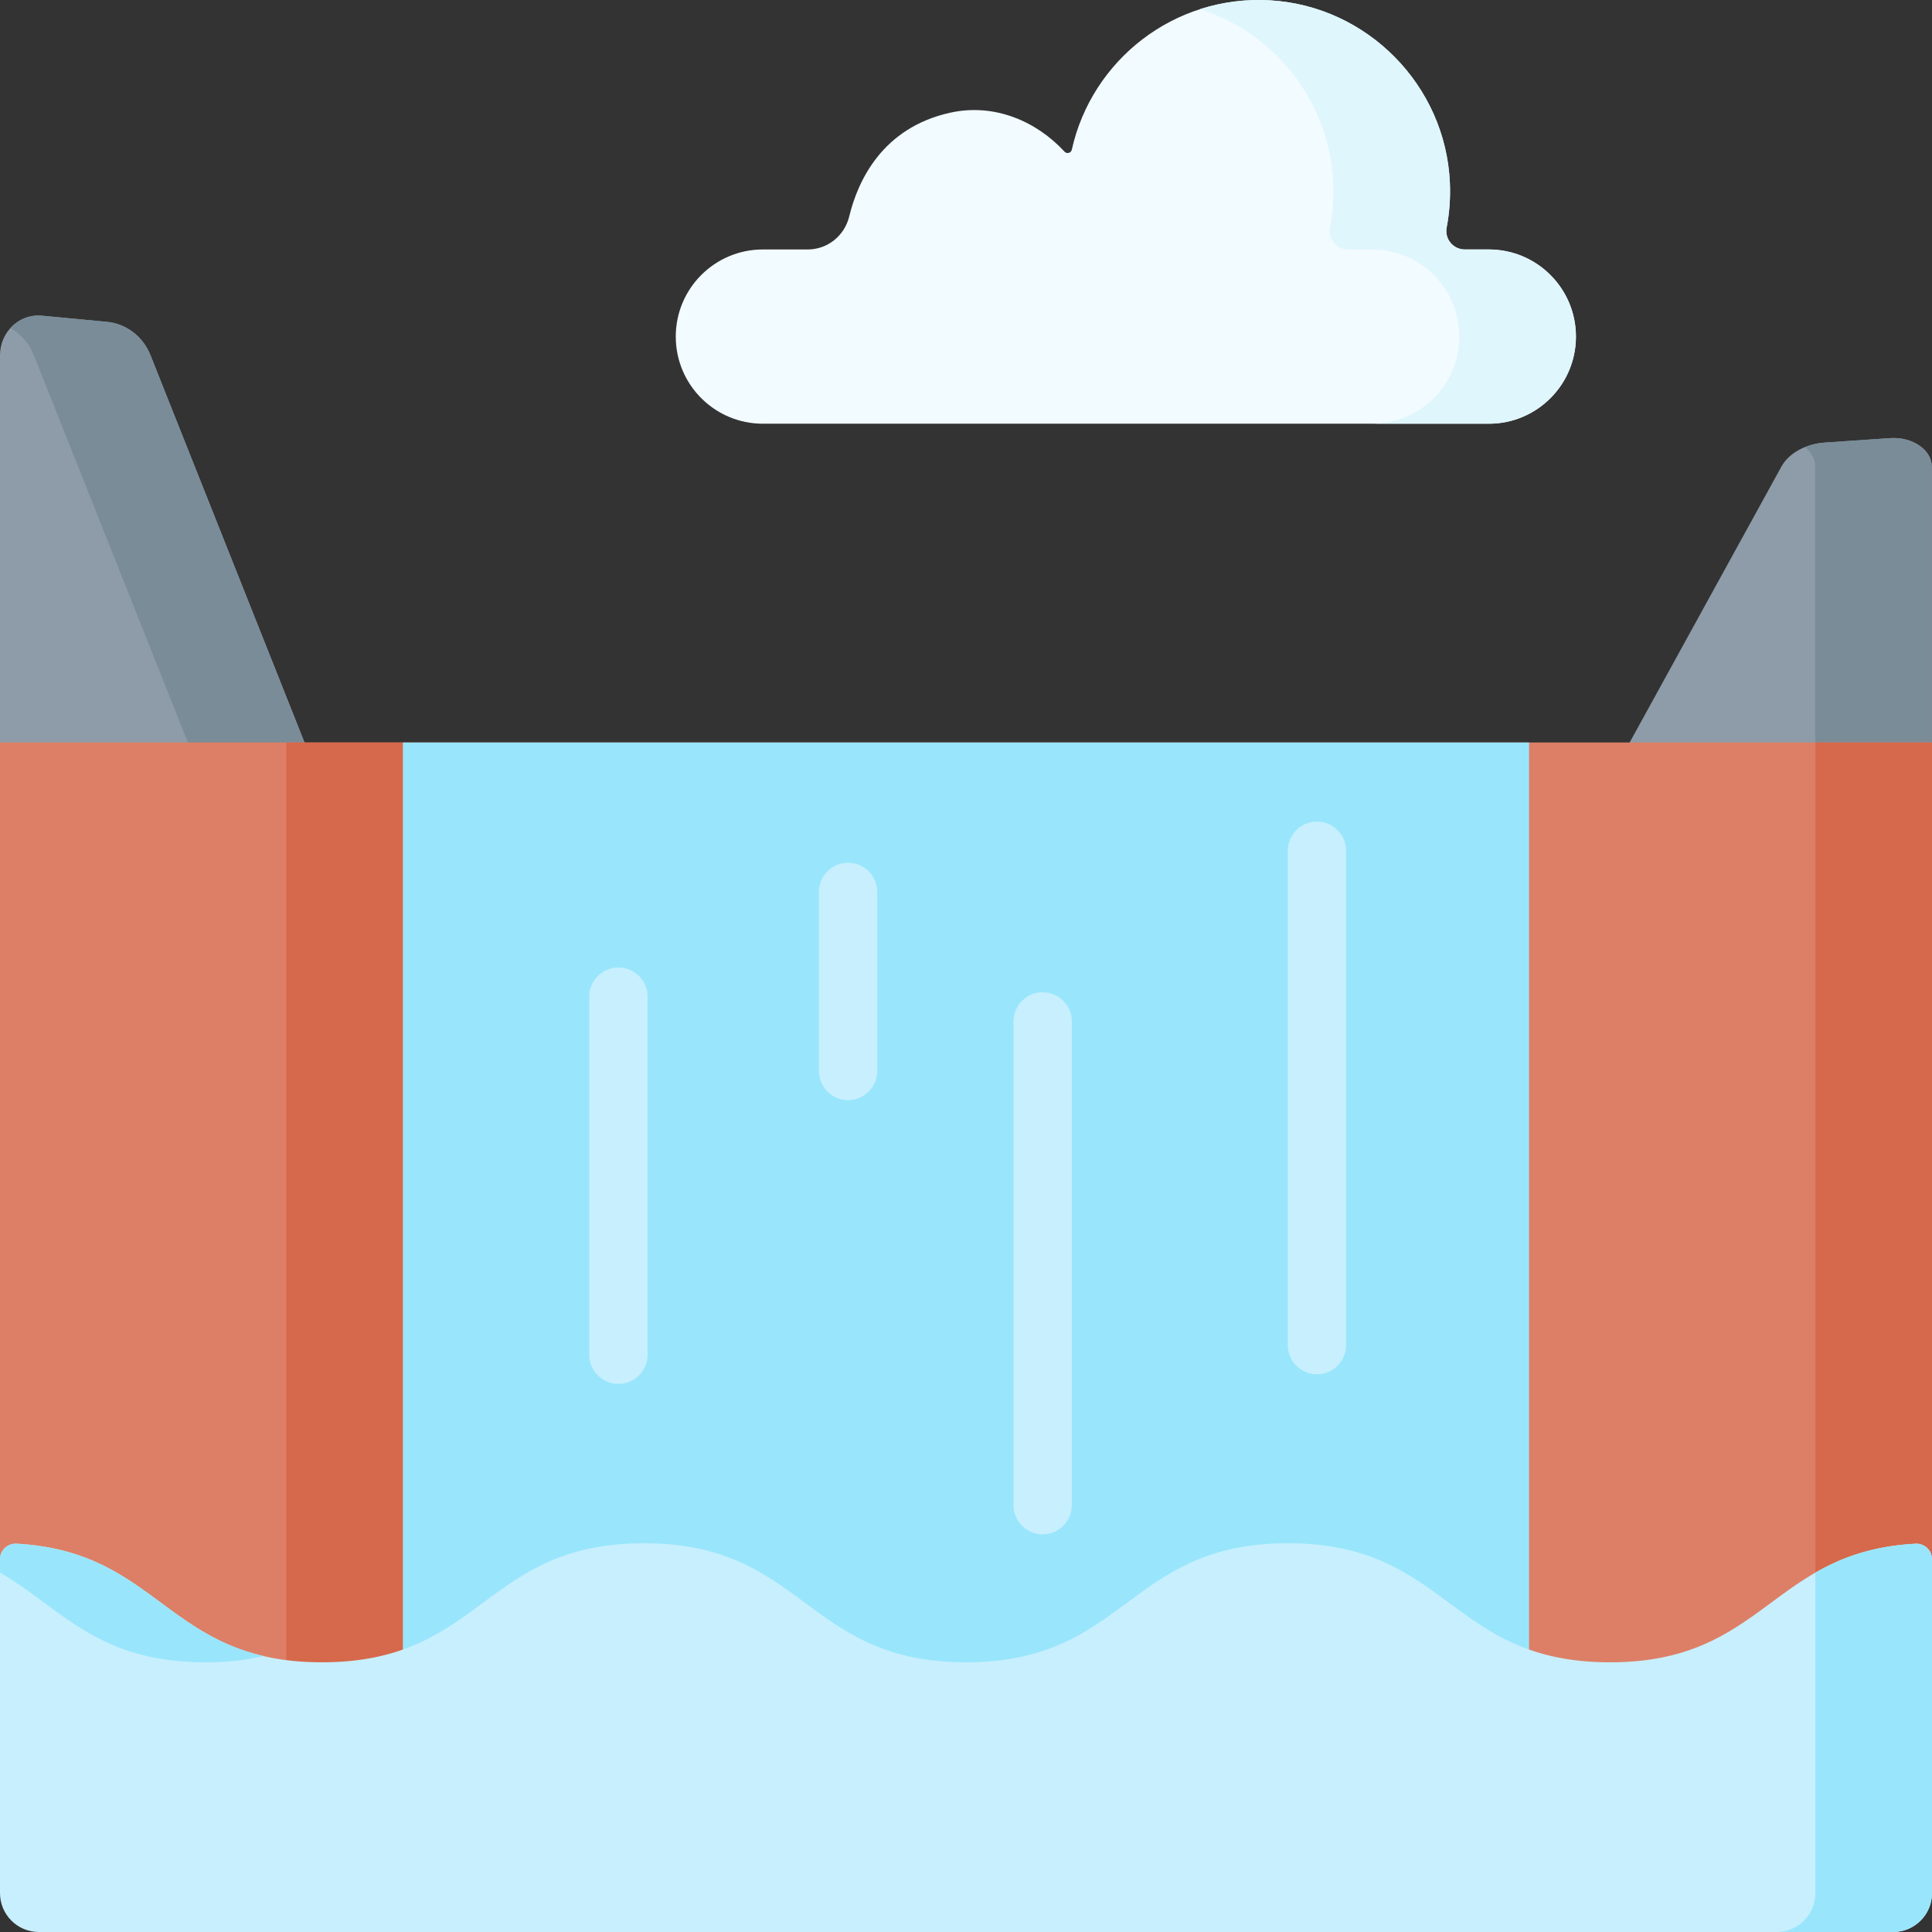 <svg xmlns="http://www.w3.org/2000/svg" viewBox="0.0 0.0 200.0 200.0" height="200.0px" width="200.0px"><rect x="0.0" y="0.0" width="200.0" height="200.0" fill="#333333" stroke="none"/><path fill="#8d9ca8" fill-opacity="1.0"  filling="0" d="M0.0 78.455 L0.0 36.775 C0.0 34.356 2.005 32.46 4.329 32.68 L11.064 33.316 C13.07 33.506 14.808 34.834 15.575 36.763 L32.157 78.455 L0.0 78.455 Z"></path>
<path fill="#7a8c98" fill-opacity="1.0"  filling="0" d="M15.575 36.763 C14.808 34.834 13.07 33.506 11.064 33.316 L4.329 32.68 C3.054 32.559 1.877 33.078 1.073 33.968 C2.15 34.572 3.019 35.548 3.502 36.763 L20.084 78.455 L32.157 78.455 L15.575 36.763 Z"></path>
<path fill="#8d9ca8" fill-opacity="1.0"  filling="0" d="M199.982 78.455 L199.982 48.315 C199.982 46.566 197.977 45.195 195.653 45.354 L188.918 45.814 C186.912 45.952 185.174 46.912 184.407 48.307 L167.825 78.455 L199.982 78.455 Z"></path>
<path fill="#7a8c98" fill-opacity="1.0"  filling="0" d="M195.653 45.354 L188.918 45.814 C188.175 45.865 187.471 46.03 186.838 46.286 C187.499 46.816 187.91 47.526 187.91 48.315 L187.91 78.455 L199.982 78.455 L199.982 48.315 C199.982 46.566 197.977 45.195 195.653 45.354 Z"></path>
<path fill="#dd7f66" fill-opacity="1.0"  filling="0" d="M0.0 76.861 L200.0 76.861 L200.0 183.099 L0.0 183.099 L0.0 76.861 Z"></path>
<path fill="#d6694b" fill-opacity="1.0"  filling="0" d="M187.928 76.861 L200.0 76.861 L200.0 183.099 L187.928 183.099 L187.928 76.861 Z"></path>
<path fill="#d6694b" fill-opacity="1.0"  filling="0" d="M29.639 76.861 L41.712 76.861 L41.712 183.099 L29.639 183.099 L29.639 76.861 Z"></path>
<path fill="#99e6fc" fill-opacity="1.0"  filling="0" d="M41.712 76.861 L158.288 76.861 L158.288 183.099 L41.712 183.099 L41.712 76.861 Z"></path>
<path fill="#c8effe" fill-opacity="1.0"  filling="0" d="M4.024 200.0 L195.976 200.0 C198.198 200.0 200.0 198.198 200.0 195.976 L200.0 161.412 C200.0 160.485 199.217 159.754 198.292 159.804 C183.312 160.616 182.743 172.082 166.665 172.082 C149.998 172.082 149.998 159.759 133.33 159.759 C116.664 159.759 116.664 172.082 99.997 172.082 C83.331 172.082 83.331 159.759 66.665 159.759 C49.998 159.759 49.998 172.082 33.332 172.082 C17.255 172.082 16.687 160.615 1.708 159.804 C0.783 159.754 0.0 160.485 0.0 161.412 L0.0 195.976 C0.0 198.198 1.802 200.0 4.024 200.0 Z"></path>
<path fill="#99e6fc" fill-opacity="1.0"  filling="0" d="M200.0 161.412 C200.0 160.485 199.217 159.754 198.292 159.804 C193.815 160.046 190.629 161.244 187.928 162.799 L187.928 195.976 C187.928 198.198 186.126 200.0 183.904 200.0 L195.976 200.0 C198.198 200.0 200.0 198.198 200.0 195.976 L200.0 161.412 Z"></path>
<path fill="#99e6fc" fill-opacity="1.0"  filling="0" d="M21.26 172.082 C23.567 172.082 25.554 171.845 27.311 171.438 C16.807 169.016 14.546 160.499 1.708 159.804 C0.783 159.754 0.0 160.485 0.0 161.412 L0.0 162.8 C6.336 166.449 9.989 172.082 21.26 172.082 Z"></path>
<path fill="#f2fbff" fill-opacity="1.0"  filling="0" d="M69.955 34.844 C69.955 39.825 73.993 43.863 78.975 43.863 L154.121 43.863 C159.103 43.863 163.141 39.825 163.141 34.844 C163.141 29.863 159.103 25.824 154.121 25.824 L151.632 25.824 C150.434 25.824 149.53 24.736 149.755 23.559 C150.043 22.059 150.16 20.5 150.089 18.9 C149.64 8.84 141.544 0.627 131.491 0.035 C121.511 -0.552 113.004 6.256 110.953 15.497 C110.875 15.847 110.438 15.959 110.195 15.696 C107.329 12.586 102.966 10.638 98.339 11.672 C91.3 13.245 88.798 18.749 87.909 22.411 C87.426 24.404 85.668 25.824 83.617 25.824 L78.975 25.824 C73.993 25.824 69.955 29.862 69.955 34.844 Z"></path>
<path fill="#dff6fd" fill-opacity="1.0"  filling="0" d="M154.122 25.824 L151.632 25.824 C150.434 25.824 149.53 24.736 149.755 23.559 C150.043 22.059 150.16 20.5 150.089 18.9 C149.64 8.84 141.544 0.627 131.491 0.035 C128.954 -0.114 126.513 0.217 124.248 0.942 C131.953 3.416 137.642 10.515 138.016 18.9 C138.088 20.499 137.97 22.059 137.683 23.559 C137.457 24.736 138.361 25.824 139.559 25.824 L142.049 25.824 C147.03 25.824 151.069 29.863 151.069 34.844 C151.069 39.825 147.03 43.863 142.049 43.863 L154.121 43.863 C159.103 43.863 163.141 39.825 163.141 34.844 C163.141 29.862 159.103 25.824 154.122 25.824 Z"></path>
<path fill="#c8effe" fill-opacity="1.0"  filling="0" d="M64.02 100.156 C62.353 100.156 61.002 101.507 61.002 103.174 L61.002 140.241 C61.002 141.908 62.353 143.259 64.02 143.259 C65.687 143.259 67.038 141.908 67.038 140.241 L67.038 103.174 C67.038 101.507 65.687 100.156 64.02 100.156 Z"></path>
<path fill="#c8effe" fill-opacity="1.0"  filling="0" d="M87.793 89.313 C86.127 89.313 84.775 90.664 84.775 92.331 L84.775 110.865 C84.775 112.532 86.127 113.883 87.793 113.883 C89.46 113.883 90.811 112.532 90.811 110.865 L90.811 92.331 C90.811 90.665 89.46 89.313 87.793 89.313 Z"></path>
<path fill="#c8effe" fill-opacity="1.0"  filling="0" d="M136.331 85.054 C134.664 85.054 133.313 86.405 133.313 88.072 L133.313 139.247 C133.313 140.914 134.664 142.265 136.331 142.265 C137.998 142.265 139.349 140.914 139.349 139.247 L139.349 88.072 C139.349 86.405 137.998 85.054 136.331 85.054 Z"></path>
<path fill="#c8effe" fill-opacity="1.0"  filling="0" d="M107.935 102.719 C106.268 102.719 104.917 104.07 104.917 105.737 L104.917 155.814 C104.917 157.48 106.268 158.832 107.935 158.832 C109.602 158.832 110.953 157.48 110.953 155.814 L110.953 105.737 C110.953 104.07 109.602 102.719 107.935 102.719 Z"></path></svg>